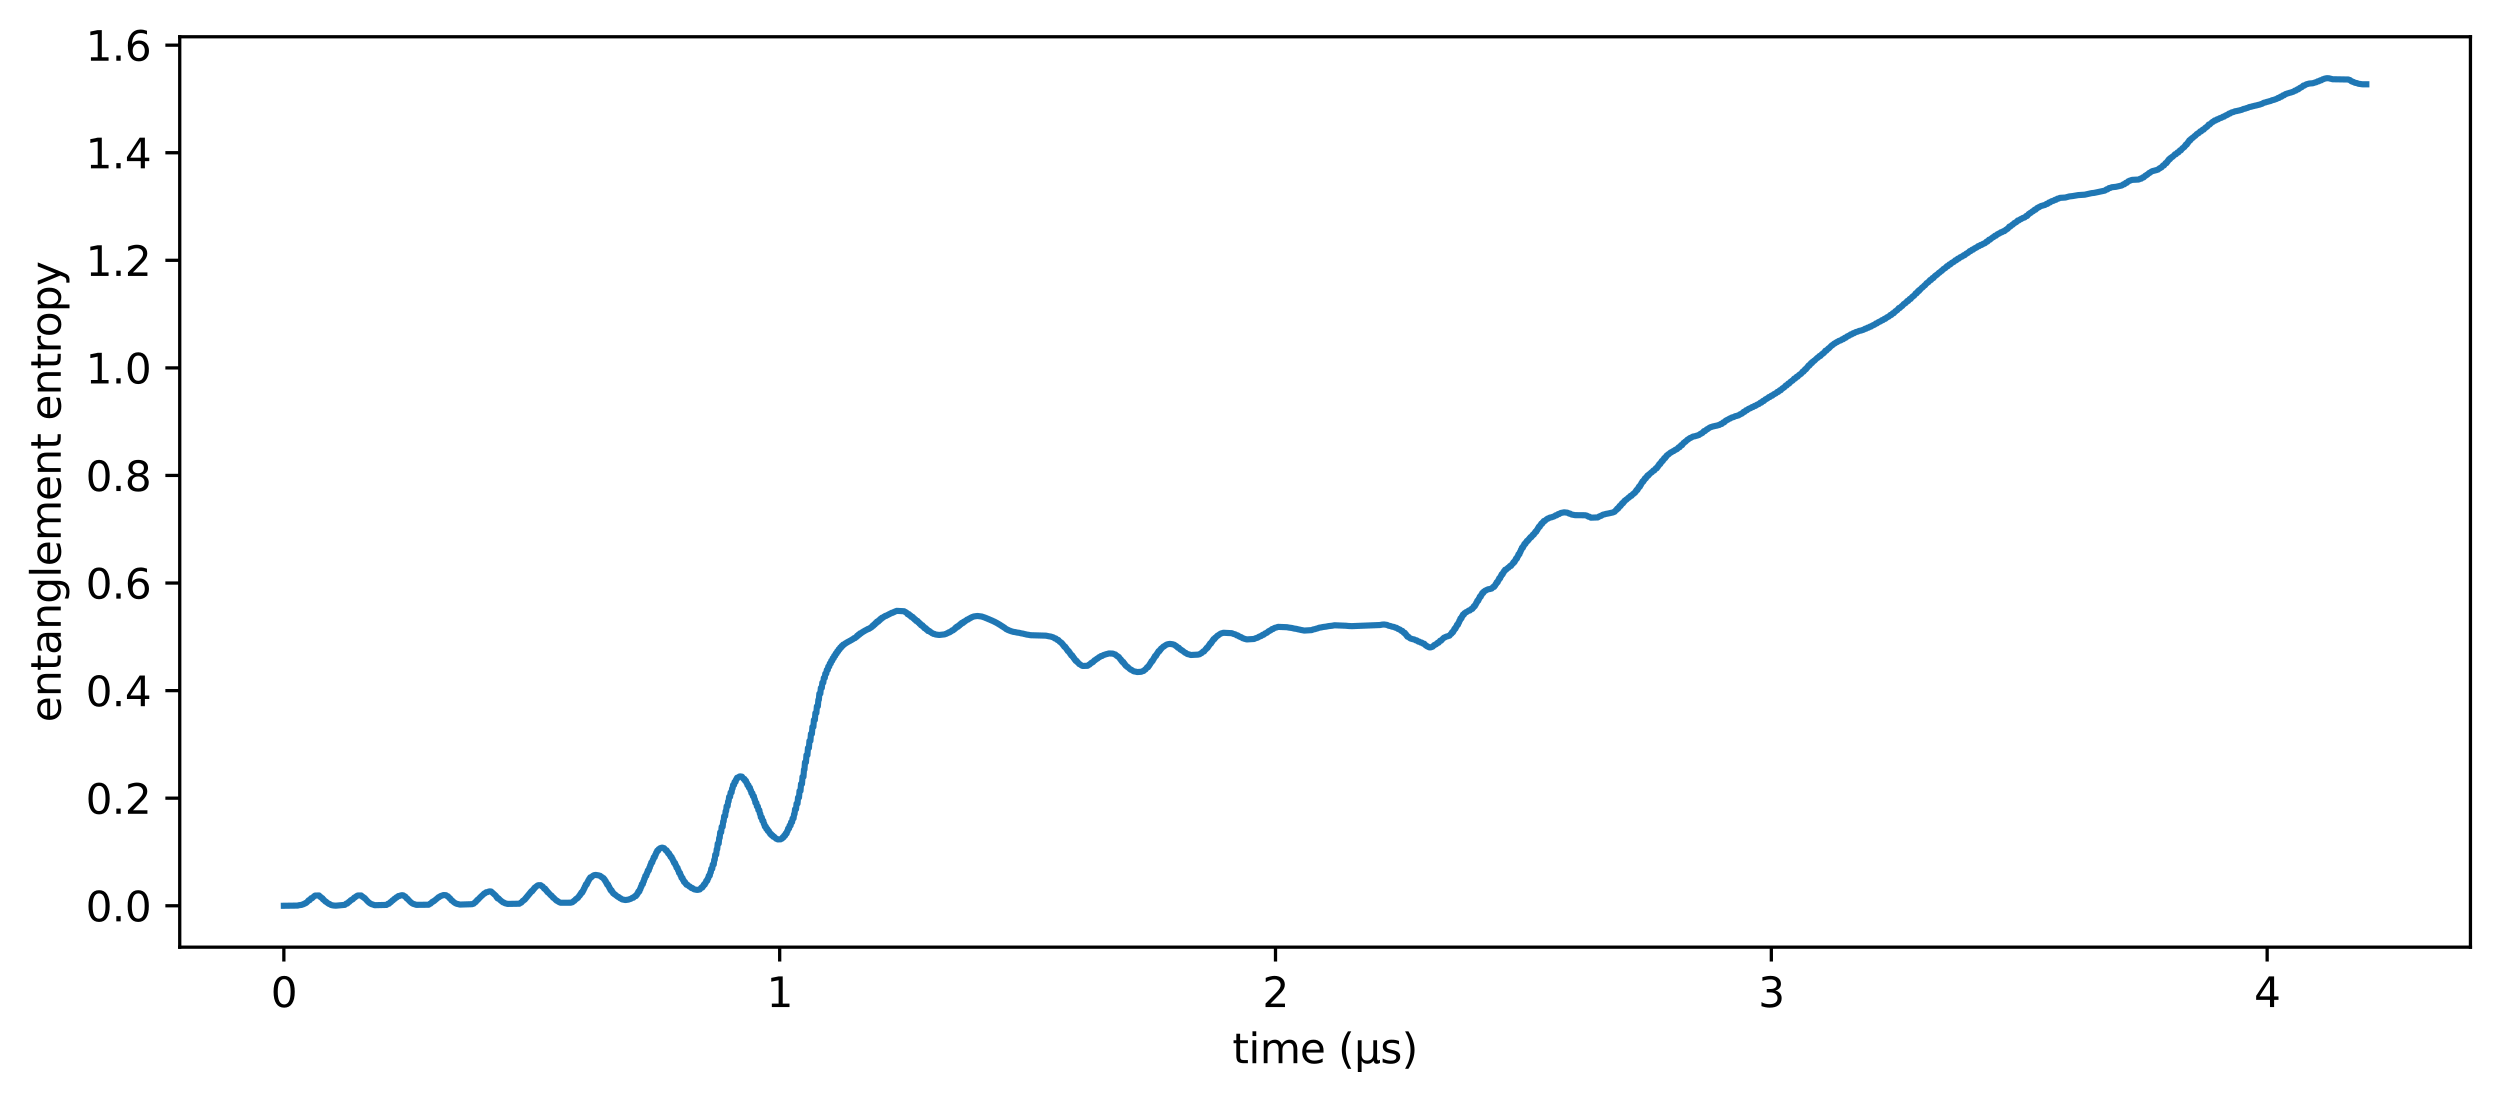 <?xml version="1.0" encoding="utf-8" standalone="no"?>
<!DOCTYPE svg PUBLIC "-//W3C//DTD SVG 1.1//EN"
  "http://www.w3.org/Graphics/SVG/1.1/DTD/svg11.dtd">
<svg xmlns:xlink="http://www.w3.org/1999/xlink" width="608.981pt" height="268.274pt" viewBox="0 0 608.981 268.274" xmlns="http://www.w3.org/2000/svg" version="1.1">
 <defs>
  <style type="text/css">*{stroke-linejoin: round; stroke-linecap: butt}</style>
 </defs>
 <g id="figure_1">
  <g id="patch_1">
   <path d="M 0 268.274 
L 608.981 268.274 
L 608.981 0 
L 0 0 
z
" style="fill: #ffffff"/>
  </g>
  <g id="axes_1">
   <g id="patch_2">
    <path d="M 43.781 230.718 
L 601.781 230.718 
L 601.781 8.958 
L 43.781 8.958 
z
" style="fill: #ffffff"/>
   </g>
   <g id="matplotlib.axis_1">
    <g id="xtick_1">
     <g id="line2d_1">
      <defs>
       <path id="m795843f7cb" d="M 0 0 
L 0 3.5 
" style="stroke: #000000; stroke-width: 0.8"/>
      </defs>
      <g>
       <use xlink:href="#m795843f7cb" x="69.145" y="230.718" style="stroke: #000000; stroke-width: 0.8"/>
      </g>
     </g>
     <g id="text_1">
      <!-- 0 -->
      <g transform="translate(65.964 245.316)scale(0.1 -0.1)">
       <defs>
        <path id="DejaVuSans-30" d="M 2034 4250 
Q 1547 4250 1301 3770 
Q 1056 3291 1056 2328 
Q 1056 1369 1301 889 
Q 1547 409 2034 409 
Q 2525 409 2770 889 
Q 3016 1369 3016 2328 
Q 3016 3291 2770 3770 
Q 2525 4250 2034 4250 
z
M 2034 4750 
Q 2819 4750 3233 4129 
Q 3647 3509 3647 2328 
Q 3647 1150 3233 529 
Q 2819 -91 2034 -91 
Q 1250 -91 836 529 
Q 422 1150 422 2328 
Q 422 3509 836 4129 
Q 1250 4750 2034 4750 
z
" transform="scale(0.016)"/>
       </defs>
       <use xlink:href="#DejaVuSans-30"/>
      </g>
     </g>
    </g>
    <g id="xtick_2">
     <g id="line2d_2">
      <g>
       <use xlink:href="#m795843f7cb" x="189.924" y="230.718" style="stroke: #000000; stroke-width: 0.8"/>
      </g>
     </g>
     <g id="text_2">
      <!-- 1 -->
      <g transform="translate(186.743 245.316)scale(0.1 -0.1)">
       <defs>
        <path id="DejaVuSans-31" d="M 794 531 
L 1825 531 
L 1825 4091 
L 703 3866 
L 703 4441 
L 1819 4666 
L 2450 4666 
L 2450 531 
L 3481 531 
L 3481 0 
L 794 0 
L 794 531 
z
" transform="scale(0.016)"/>
       </defs>
       <use xlink:href="#DejaVuSans-31"/>
      </g>
     </g>
    </g>
    <g id="xtick_3">
     <g id="line2d_3">
      <g>
       <use xlink:href="#m795843f7cb" x="310.703" y="230.718" style="stroke: #000000; stroke-width: 0.8"/>
      </g>
     </g>
     <g id="text_3">
      <!-- 2 -->
      <g transform="translate(307.522 245.316)scale(0.1 -0.1)">
       <defs>
        <path id="DejaVuSans-32" d="M 1228 531 
L 3431 531 
L 3431 0 
L 469 0 
L 469 531 
Q 828 903 1448 1529 
Q 2069 2156 2228 2338 
Q 2531 2678 2651 2914 
Q 2772 3150 2772 3378 
Q 2772 3750 2511 3984 
Q 2250 4219 1831 4219 
Q 1534 4219 1204 4116 
Q 875 4013 500 3803 
L 500 4441 
Q 881 4594 1212 4672 
Q 1544 4750 1819 4750 
Q 2544 4750 2975 4387 
Q 3406 4025 3406 3419 
Q 3406 3131 3298 2873 
Q 3191 2616 2906 2266 
Q 2828 2175 2409 1742 
Q 1991 1309 1228 531 
z
" transform="scale(0.016)"/>
       </defs>
       <use xlink:href="#DejaVuSans-32"/>
      </g>
     </g>
    </g>
    <g id="xtick_4">
     <g id="line2d_4">
      <g>
       <use xlink:href="#m795843f7cb" x="431.483" y="230.718" style="stroke: #000000; stroke-width: 0.8"/>
      </g>
     </g>
     <g id="text_4">
      <!-- 3 -->
      <g transform="translate(428.301 245.316)scale(0.1 -0.1)">
       <defs>
        <path id="DejaVuSans-33" d="M 2597 2516 
Q 3050 2419 3304 2112 
Q 3559 1806 3559 1356 
Q 3559 666 3084 287 
Q 2609 -91 1734 -91 
Q 1441 -91 1130 -33 
Q 819 25 488 141 
L 488 750 
Q 750 597 1062 519 
Q 1375 441 1716 441 
Q 2309 441 2620 675 
Q 2931 909 2931 1356 
Q 2931 1769 2642 2001 
Q 2353 2234 1838 2234 
L 1294 2234 
L 1294 2753 
L 1863 2753 
Q 2328 2753 2575 2939 
Q 2822 3125 2822 3475 
Q 2822 3834 2567 4026 
Q 2313 4219 1838 4219 
Q 1578 4219 1281 4162 
Q 984 4106 628 3988 
L 628 4550 
Q 988 4650 1302 4700 
Q 1616 4750 1894 4750 
Q 2613 4750 3031 4423 
Q 3450 4097 3450 3541 
Q 3450 3153 3228 2886 
Q 3006 2619 2597 2516 
z
" transform="scale(0.016)"/>
       </defs>
       <use xlink:href="#DejaVuSans-33"/>
      </g>
     </g>
    </g>
    <g id="xtick_5">
     <g id="line2d_5">
      <g>
       <use xlink:href="#m795843f7cb" x="552.262" y="230.718" style="stroke: #000000; stroke-width: 0.8"/>
      </g>
     </g>
     <g id="text_5">
      <!-- 4 -->
      <g transform="translate(549.081 245.316)scale(0.1 -0.1)">
       <defs>
        <path id="DejaVuSans-34" d="M 2419 4116 
L 825 1625 
L 2419 1625 
L 2419 4116 
z
M 2253 4666 
L 3047 4666 
L 3047 1625 
L 3713 1625 
L 3713 1100 
L 3047 1100 
L 3047 0 
L 2419 0 
L 2419 1100 
L 313 1100 
L 313 1709 
L 2253 4666 
z
" transform="scale(0.016)"/>
       </defs>
       <use xlink:href="#DejaVuSans-34"/>
      </g>
     </g>
    </g>
    <g id="text_6">
     <!-- time (μs) -->
     <g transform="translate(300.209 258.994)scale(0.1 -0.1)">
      <defs>
       <path id="DejaVuSans-74" d="M 1172 4494 
L 1172 3500 
L 2356 3500 
L 2356 3053 
L 1172 3053 
L 1172 1153 
Q 1172 725 1289 603 
Q 1406 481 1766 481 
L 2356 481 
L 2356 0 
L 1766 0 
Q 1100 0 847 248 
Q 594 497 594 1153 
L 594 3053 
L 172 3053 
L 172 3500 
L 594 3500 
L 594 4494 
L 1172 4494 
z
" transform="scale(0.016)"/>
       <path id="DejaVuSans-69" d="M 603 3500 
L 1178 3500 
L 1178 0 
L 603 0 
L 603 3500 
z
M 603 4863 
L 1178 4863 
L 1178 4134 
L 603 4134 
L 603 4863 
z
" transform="scale(0.016)"/>
       <path id="DejaVuSans-6d" d="M 3328 2828 
Q 3544 3216 3844 3400 
Q 4144 3584 4550 3584 
Q 5097 3584 5394 3201 
Q 5691 2819 5691 2113 
L 5691 0 
L 5113 0 
L 5113 2094 
Q 5113 2597 4934 2840 
Q 4756 3084 4391 3084 
Q 3944 3084 3684 2787 
Q 3425 2491 3425 1978 
L 3425 0 
L 2847 0 
L 2847 2094 
Q 2847 2600 2669 2842 
Q 2491 3084 2119 3084 
Q 1678 3084 1418 2786 
Q 1159 2488 1159 1978 
L 1159 0 
L 581 0 
L 581 3500 
L 1159 3500 
L 1159 2956 
Q 1356 3278 1631 3431 
Q 1906 3584 2284 3584 
Q 2666 3584 2933 3390 
Q 3200 3197 3328 2828 
z
" transform="scale(0.016)"/>
       <path id="DejaVuSans-65" d="M 3597 1894 
L 3597 1613 
L 953 1613 
Q 991 1019 1311 708 
Q 1631 397 2203 397 
Q 2534 397 2845 478 
Q 3156 559 3463 722 
L 3463 178 
Q 3153 47 2828 -22 
Q 2503 -91 2169 -91 
Q 1331 -91 842 396 
Q 353 884 353 1716 
Q 353 2575 817 3079 
Q 1281 3584 2069 3584 
Q 2775 3584 3186 3129 
Q 3597 2675 3597 1894 
z
M 3022 2063 
Q 3016 2534 2758 2815 
Q 2500 3097 2075 3097 
Q 1594 3097 1305 2825 
Q 1016 2553 972 2059 
L 3022 2063 
z
" transform="scale(0.016)"/>
       <path id="DejaVuSans-20" transform="scale(0.016)"/>
       <path id="DejaVuSans-28" d="M 1984 4856 
Q 1566 4138 1362 3434 
Q 1159 2731 1159 2009 
Q 1159 1288 1364 580 
Q 1569 -128 1984 -844 
L 1484 -844 
Q 1016 -109 783 600 
Q 550 1309 550 2009 
Q 550 2706 781 3412 
Q 1013 4119 1484 4856 
L 1984 4856 
z
" transform="scale(0.016)"/>
       <path id="DejaVuSans-3bc" d="M 544 -1331 
L 544 3500 
L 1119 3500 
L 1119 1325 
Q 1119 872 1334 640 
Q 1550 409 1972 409 
Q 2434 409 2667 671 
Q 2900 934 2900 1459 
L 2900 3500 
L 3475 3500 
L 3475 806 
Q 3475 619 3529 530 
Q 3584 441 3700 441 
Q 3728 441 3778 458 
Q 3828 475 3916 513 
L 3916 50 
Q 3788 -22 3673 -56 
Q 3559 -91 3450 -91 
Q 3234 -91 3106 31 
Q 2978 153 2931 403 
Q 2775 156 2548 32 
Q 2322 -91 2016 -91 
Q 1697 -91 1473 31 
Q 1250 153 1119 397 
L 1119 -1331 
L 544 -1331 
z
" transform="scale(0.016)"/>
       <path id="DejaVuSans-73" d="M 2834 3397 
L 2834 2853 
Q 2591 2978 2328 3040 
Q 2066 3103 1784 3103 
Q 1356 3103 1142 2972 
Q 928 2841 928 2578 
Q 928 2378 1081 2264 
Q 1234 2150 1697 2047 
L 1894 2003 
Q 2506 1872 2764 1633 
Q 3022 1394 3022 966 
Q 3022 478 2636 193 
Q 2250 -91 1575 -91 
Q 1294 -91 989 -36 
Q 684 19 347 128 
L 347 722 
Q 666 556 975 473 
Q 1284 391 1588 391 
Q 1994 391 2212 530 
Q 2431 669 2431 922 
Q 2431 1156 2273 1281 
Q 2116 1406 1581 1522 
L 1381 1569 
Q 847 1681 609 1914 
Q 372 2147 372 2553 
Q 372 3047 722 3315 
Q 1072 3584 1716 3584 
Q 2034 3584 2315 3537 
Q 2597 3491 2834 3397 
z
" transform="scale(0.016)"/>
       <path id="DejaVuSans-29" d="M 513 4856 
L 1013 4856 
Q 1481 4119 1714 3412 
Q 1947 2706 1947 2009 
Q 1947 1309 1714 600 
Q 1481 -109 1013 -844 
L 513 -844 
Q 928 -128 1133 580 
Q 1338 1288 1338 2009 
Q 1338 2731 1133 3434 
Q 928 4138 513 4856 
z
" transform="scale(0.016)"/>
      </defs>
      <use xlink:href="#DejaVuSans-74"/>
      <use xlink:href="#DejaVuSans-69" x="39.209"/>
      <use xlink:href="#DejaVuSans-6d" x="66.992"/>
      <use xlink:href="#DejaVuSans-65" x="164.404"/>
      <use xlink:href="#DejaVuSans-20" x="225.928"/>
      <use xlink:href="#DejaVuSans-28" x="257.715"/>
      <use xlink:href="#DejaVuSans-3bc" x="296.729"/>
      <use xlink:href="#DejaVuSans-73" x="360.352"/>
      <use xlink:href="#DejaVuSans-29" x="412.451"/>
     </g>
    </g>
   </g>
   <g id="matplotlib.axis_2">
    <g id="ytick_1">
     <g id="line2d_6">
      <defs>
       <path id="me26b7a149e" d="M 0 0 
L -3.5 0 
" style="stroke: #000000; stroke-width: 0.8"/>
      </defs>
      <g>
       <use xlink:href="#me26b7a149e" x="43.781" y="220.638" style="stroke: #000000; stroke-width: 0.8"/>
      </g>
     </g>
     <g id="text_7">
      <!-- 0.0 -->
      <g transform="translate(20.878 224.437)scale(0.1 -0.1)">
       <defs>
        <path id="DejaVuSans-2e" d="M 684 794 
L 1344 794 
L 1344 0 
L 684 0 
L 684 794 
z
" transform="scale(0.016)"/>
       </defs>
       <use xlink:href="#DejaVuSans-30"/>
       <use xlink:href="#DejaVuSans-2e" x="63.623"/>
       <use xlink:href="#DejaVuSans-30" x="95.41"/>
      </g>
     </g>
    </g>
    <g id="ytick_2">
     <g id="line2d_7">
      <g>
       <use xlink:href="#me26b7a149e" x="43.781" y="194.433" style="stroke: #000000; stroke-width: 0.8"/>
      </g>
     </g>
     <g id="text_8">
      <!-- 0.2 -->
      <g transform="translate(20.878 198.232)scale(0.1 -0.1)">
       <use xlink:href="#DejaVuSans-30"/>
       <use xlink:href="#DejaVuSans-2e" x="63.623"/>
       <use xlink:href="#DejaVuSans-32" x="95.41"/>
      </g>
     </g>
    </g>
    <g id="ytick_3">
     <g id="line2d_8">
      <g>
       <use xlink:href="#me26b7a149e" x="43.781" y="168.228" style="stroke: #000000; stroke-width: 0.8"/>
      </g>
     </g>
     <g id="text_9">
      <!-- 0.4 -->
      <g transform="translate(20.878 172.027)scale(0.1 -0.1)">
       <use xlink:href="#DejaVuSans-30"/>
       <use xlink:href="#DejaVuSans-2e" x="63.623"/>
       <use xlink:href="#DejaVuSans-34" x="95.41"/>
      </g>
     </g>
    </g>
    <g id="ytick_4">
     <g id="line2d_9">
      <g>
       <use xlink:href="#me26b7a149e" x="43.781" y="142.023" style="stroke: #000000; stroke-width: 0.8"/>
      </g>
     </g>
     <g id="text_10">
      <!-- 0.6 -->
      <g transform="translate(20.878 145.822)scale(0.1 -0.1)">
       <defs>
        <path id="DejaVuSans-36" d="M 2113 2584 
Q 1688 2584 1439 2293 
Q 1191 2003 1191 1497 
Q 1191 994 1439 701 
Q 1688 409 2113 409 
Q 2538 409 2786 701 
Q 3034 994 3034 1497 
Q 3034 2003 2786 2293 
Q 2538 2584 2113 2584 
z
M 3366 4563 
L 3366 3988 
Q 3128 4100 2886 4159 
Q 2644 4219 2406 4219 
Q 1781 4219 1451 3797 
Q 1122 3375 1075 2522 
Q 1259 2794 1537 2939 
Q 1816 3084 2150 3084 
Q 2853 3084 3261 2657 
Q 3669 2231 3669 1497 
Q 3669 778 3244 343 
Q 2819 -91 2113 -91 
Q 1303 -91 875 529 
Q 447 1150 447 2328 
Q 447 3434 972 4092 
Q 1497 4750 2381 4750 
Q 2619 4750 2861 4703 
Q 3103 4656 3366 4563 
z
" transform="scale(0.016)"/>
       </defs>
       <use xlink:href="#DejaVuSans-30"/>
       <use xlink:href="#DejaVuSans-2e" x="63.623"/>
       <use xlink:href="#DejaVuSans-36" x="95.41"/>
      </g>
     </g>
    </g>
    <g id="ytick_5">
     <g id="line2d_10">
      <g>
       <use xlink:href="#me26b7a149e" x="43.781" y="115.818" style="stroke: #000000; stroke-width: 0.8"/>
      </g>
     </g>
     <g id="text_11">
      <!-- 0.8 -->
      <g transform="translate(20.878 119.618)scale(0.1 -0.1)">
       <defs>
        <path id="DejaVuSans-38" d="M 2034 2216 
Q 1584 2216 1326 1975 
Q 1069 1734 1069 1313 
Q 1069 891 1326 650 
Q 1584 409 2034 409 
Q 2484 409 2743 651 
Q 3003 894 3003 1313 
Q 3003 1734 2745 1975 
Q 2488 2216 2034 2216 
z
M 1403 2484 
Q 997 2584 770 2862 
Q 544 3141 544 3541 
Q 544 4100 942 4425 
Q 1341 4750 2034 4750 
Q 2731 4750 3128 4425 
Q 3525 4100 3525 3541 
Q 3525 3141 3298 2862 
Q 3072 2584 2669 2484 
Q 3125 2378 3379 2068 
Q 3634 1759 3634 1313 
Q 3634 634 3220 271 
Q 2806 -91 2034 -91 
Q 1263 -91 848 271 
Q 434 634 434 1313 
Q 434 1759 690 2068 
Q 947 2378 1403 2484 
z
M 1172 3481 
Q 1172 3119 1398 2916 
Q 1625 2713 2034 2713 
Q 2441 2713 2670 2916 
Q 2900 3119 2900 3481 
Q 2900 3844 2670 4047 
Q 2441 4250 2034 4250 
Q 1625 4250 1398 4047 
Q 1172 3844 1172 3481 
z
" transform="scale(0.016)"/>
       </defs>
       <use xlink:href="#DejaVuSans-30"/>
       <use xlink:href="#DejaVuSans-2e" x="63.623"/>
       <use xlink:href="#DejaVuSans-38" x="95.41"/>
      </g>
     </g>
    </g>
    <g id="ytick_6">
     <g id="line2d_11">
      <g>
       <use xlink:href="#me26b7a149e" x="43.781" y="89.614" style="stroke: #000000; stroke-width: 0.8"/>
      </g>
     </g>
     <g id="text_12">
      <!-- 1.0 -->
      <g transform="translate(20.878 93.413)scale(0.1 -0.1)">
       <use xlink:href="#DejaVuSans-31"/>
       <use xlink:href="#DejaVuSans-2e" x="63.623"/>
       <use xlink:href="#DejaVuSans-30" x="95.41"/>
      </g>
     </g>
    </g>
    <g id="ytick_7">
     <g id="line2d_12">
      <g>
       <use xlink:href="#me26b7a149e" x="43.781" y="63.409" style="stroke: #000000; stroke-width: 0.8"/>
      </g>
     </g>
     <g id="text_13">
      <!-- 1.2 -->
      <g transform="translate(20.878 67.208)scale(0.1 -0.1)">
       <use xlink:href="#DejaVuSans-31"/>
       <use xlink:href="#DejaVuSans-2e" x="63.623"/>
       <use xlink:href="#DejaVuSans-32" x="95.41"/>
      </g>
     </g>
    </g>
    <g id="ytick_8">
     <g id="line2d_13">
      <g>
       <use xlink:href="#me26b7a149e" x="43.781" y="37.204" style="stroke: #000000; stroke-width: 0.8"/>
      </g>
     </g>
     <g id="text_14">
      <!-- 1.4 -->
      <g transform="translate(20.878 41.003)scale(0.1 -0.1)">
       <use xlink:href="#DejaVuSans-31"/>
       <use xlink:href="#DejaVuSans-2e" x="63.623"/>
       <use xlink:href="#DejaVuSans-34" x="95.41"/>
      </g>
     </g>
    </g>
    <g id="ytick_9">
     <g id="line2d_14">
      <g>
       <use xlink:href="#me26b7a149e" x="43.781" y="10.999" style="stroke: #000000; stroke-width: 0.8"/>
      </g>
     </g>
     <g id="text_15">
      <!-- 1.6 -->
      <g transform="translate(20.878 14.798)scale(0.1 -0.1)">
       <use xlink:href="#DejaVuSans-31"/>
       <use xlink:href="#DejaVuSans-2e" x="63.623"/>
       <use xlink:href="#DejaVuSans-36" x="95.41"/>
      </g>
     </g>
    </g>
    <g id="text_16">
     <!-- entanglement entropy -->
     <g transform="translate(14.798 175.922)rotate(-90)scale(0.1 -0.1)">
      <defs>
       <path id="DejaVuSans-6e" d="M 3513 2113 
L 3513 0 
L 2938 0 
L 2938 2094 
Q 2938 2591 2744 2837 
Q 2550 3084 2163 3084 
Q 1697 3084 1428 2787 
Q 1159 2491 1159 1978 
L 1159 0 
L 581 0 
L 581 3500 
L 1159 3500 
L 1159 2956 
Q 1366 3272 1645 3428 
Q 1925 3584 2291 3584 
Q 2894 3584 3203 3211 
Q 3513 2838 3513 2113 
z
" transform="scale(0.016)"/>
       <path id="DejaVuSans-61" d="M 2194 1759 
Q 1497 1759 1228 1600 
Q 959 1441 959 1056 
Q 959 750 1161 570 
Q 1363 391 1709 391 
Q 2188 391 2477 730 
Q 2766 1069 2766 1631 
L 2766 1759 
L 2194 1759 
z
M 3341 1997 
L 3341 0 
L 2766 0 
L 2766 531 
Q 2569 213 2275 61 
Q 1981 -91 1556 -91 
Q 1019 -91 701 211 
Q 384 513 384 1019 
Q 384 1609 779 1909 
Q 1175 2209 1959 2209 
L 2766 2209 
L 2766 2266 
Q 2766 2663 2505 2880 
Q 2244 3097 1772 3097 
Q 1472 3097 1187 3025 
Q 903 2953 641 2809 
L 641 3341 
Q 956 3463 1253 3523 
Q 1550 3584 1831 3584 
Q 2591 3584 2966 3190 
Q 3341 2797 3341 1997 
z
" transform="scale(0.016)"/>
       <path id="DejaVuSans-67" d="M 2906 1791 
Q 2906 2416 2648 2759 
Q 2391 3103 1925 3103 
Q 1463 3103 1205 2759 
Q 947 2416 947 1791 
Q 947 1169 1205 825 
Q 1463 481 1925 481 
Q 2391 481 2648 825 
Q 2906 1169 2906 1791 
z
M 3481 434 
Q 3481 -459 3084 -895 
Q 2688 -1331 1869 -1331 
Q 1566 -1331 1297 -1286 
Q 1028 -1241 775 -1147 
L 775 -588 
Q 1028 -725 1275 -790 
Q 1522 -856 1778 -856 
Q 2344 -856 2625 -561 
Q 2906 -266 2906 331 
L 2906 616 
Q 2728 306 2450 153 
Q 2172 0 1784 0 
Q 1141 0 747 490 
Q 353 981 353 1791 
Q 353 2603 747 3093 
Q 1141 3584 1784 3584 
Q 2172 3584 2450 3431 
Q 2728 3278 2906 2969 
L 2906 3500 
L 3481 3500 
L 3481 434 
z
" transform="scale(0.016)"/>
       <path id="DejaVuSans-6c" d="M 603 4863 
L 1178 4863 
L 1178 0 
L 603 0 
L 603 4863 
z
" transform="scale(0.016)"/>
       <path id="DejaVuSans-72" d="M 2631 2963 
Q 2534 3019 2420 3045 
Q 2306 3072 2169 3072 
Q 1681 3072 1420 2755 
Q 1159 2438 1159 1844 
L 1159 0 
L 581 0 
L 581 3500 
L 1159 3500 
L 1159 2956 
Q 1341 3275 1631 3429 
Q 1922 3584 2338 3584 
Q 2397 3584 2469 3576 
Q 2541 3569 2628 3553 
L 2631 2963 
z
" transform="scale(0.016)"/>
       <path id="DejaVuSans-6f" d="M 1959 3097 
Q 1497 3097 1228 2736 
Q 959 2375 959 1747 
Q 959 1119 1226 758 
Q 1494 397 1959 397 
Q 2419 397 2687 759 
Q 2956 1122 2956 1747 
Q 2956 2369 2687 2733 
Q 2419 3097 1959 3097 
z
M 1959 3584 
Q 2709 3584 3137 3096 
Q 3566 2609 3566 1747 
Q 3566 888 3137 398 
Q 2709 -91 1959 -91 
Q 1206 -91 779 398 
Q 353 888 353 1747 
Q 353 2609 779 3096 
Q 1206 3584 1959 3584 
z
" transform="scale(0.016)"/>
       <path id="DejaVuSans-70" d="M 1159 525 
L 1159 -1331 
L 581 -1331 
L 581 3500 
L 1159 3500 
L 1159 2969 
Q 1341 3281 1617 3432 
Q 1894 3584 2278 3584 
Q 2916 3584 3314 3078 
Q 3713 2572 3713 1747 
Q 3713 922 3314 415 
Q 2916 -91 2278 -91 
Q 1894 -91 1617 61 
Q 1341 213 1159 525 
z
M 3116 1747 
Q 3116 2381 2855 2742 
Q 2594 3103 2138 3103 
Q 1681 3103 1420 2742 
Q 1159 2381 1159 1747 
Q 1159 1113 1420 752 
Q 1681 391 2138 391 
Q 2594 391 2855 752 
Q 3116 1113 3116 1747 
z
" transform="scale(0.016)"/>
       <path id="DejaVuSans-79" d="M 2059 -325 
Q 1816 -950 1584 -1140 
Q 1353 -1331 966 -1331 
L 506 -1331 
L 506 -850 
L 844 -850 
Q 1081 -850 1212 -737 
Q 1344 -625 1503 -206 
L 1606 56 
L 191 3500 
L 800 3500 
L 1894 763 
L 2988 3500 
L 3597 3500 
L 2059 -325 
z
" transform="scale(0.016)"/>
      </defs>
      <use xlink:href="#DejaVuSans-65"/>
      <use xlink:href="#DejaVuSans-6e" x="61.523"/>
      <use xlink:href="#DejaVuSans-74" x="124.902"/>
      <use xlink:href="#DejaVuSans-61" x="164.111"/>
      <use xlink:href="#DejaVuSans-6e" x="225.391"/>
      <use xlink:href="#DejaVuSans-67" x="288.77"/>
      <use xlink:href="#DejaVuSans-6c" x="352.246"/>
      <use xlink:href="#DejaVuSans-65" x="380.029"/>
      <use xlink:href="#DejaVuSans-6d" x="441.553"/>
      <use xlink:href="#DejaVuSans-65" x="538.965"/>
      <use xlink:href="#DejaVuSans-6e" x="600.488"/>
      <use xlink:href="#DejaVuSans-74" x="663.867"/>
      <use xlink:href="#DejaVuSans-20" x="703.076"/>
      <use xlink:href="#DejaVuSans-65" x="734.863"/>
      <use xlink:href="#DejaVuSans-6e" x="796.387"/>
      <use xlink:href="#DejaVuSans-74" x="859.766"/>
      <use xlink:href="#DejaVuSans-72" x="898.975"/>
      <use xlink:href="#DejaVuSans-6f" x="937.838"/>
      <use xlink:href="#DejaVuSans-70" x="999.02"/>
      <use xlink:href="#DejaVuSans-79" x="1062.496"/>
     </g>
    </g>
   </g>
   <g id="line2d_15">
    <path d="M 69.145 220.638 
L 72.527 220.593 
L 72.768 220.512 
L 73.493 220.415 
L 73.734 220.291 
L 73.855 220.291 
L 74.097 220.132 
L 74.218 220.132 
L 74.459 219.944 
L 74.58 219.944 
L 74.822 219.727 
L 75.184 219.295 
L 75.425 219.295 
L 75.788 218.8 
L 76.029 218.8 
L 76.271 218.555 
L 76.512 218.325 
L 76.754 218.152 
L 77.72 218.13 
L 78.083 218.542 
L 78.203 218.542 
L 78.445 218.82 
L 78.566 218.82 
L 78.686 219.109 
L 78.807 219.109 
L 79.049 219.385 
L 79.29 219.633 
L 79.411 219.633 
L 79.653 219.848 
L 79.894 220.032 
L 80.136 220.19 
L 80.257 220.19 
L 80.619 220.438 
L 80.981 220.526 
L 81.344 220.584 
L 81.827 220.615 
L 84.001 220.415 
L 84.363 220.092 
L 84.605 220.092 
L 84.967 219.694 
L 85.088 219.694 
L 85.45 219.279 
L 85.571 219.279 
L 85.812 219.068 
L 85.933 219.068 
L 86.296 218.643 
L 86.416 218.643 
L 86.658 218.442 
L 86.899 218.265 
L 87.141 218.131 
L 87.986 218.129 
L 88.349 218.493 
L 88.47 218.493 
L 88.711 218.75 
L 88.832 218.75 
L 89.073 219.029 
L 89.315 219.305 
L 89.557 219.561 
L 89.798 219.785 
L 90.04 219.973 
L 90.281 220.126 
L 90.523 220.251 
L 90.885 220.353 
L 91.247 220.499 
L 94.146 220.431 
L 94.509 220.145 
L 94.75 220.145 
L 95.112 219.748 
L 95.233 219.748 
L 95.596 219.328 
L 95.716 219.328 
L 96.079 218.937 
L 96.199 218.937 
L 96.562 218.578 
L 96.683 218.578 
L 97.045 218.268 
L 97.286 218.268 
L 97.528 218.152 
L 97.89 218.062 
L 98.253 218.108 
L 98.615 218.397 
L 98.736 218.397 
L 99.098 218.886 
L 99.219 218.886 
L 99.46 219.16 
L 99.702 219.428 
L 99.944 219.671 
L 100.185 219.879 
L 100.427 220.047 
L 100.668 220.178 
L 101.031 220.278 
L 101.393 220.413 
L 104.412 220.384 
L 104.775 220.117 
L 104.896 220.117 
L 105.258 219.716 
L 105.379 219.716 
L 105.62 219.494 
L 105.741 219.494 
L 105.983 219.275 
L 106.224 219.067 
L 106.466 218.875 
L 106.828 218.544 
L 106.949 218.544 
L 107.311 218.271 
L 107.673 218.16 
L 108.036 218.023 
L 108.64 218.065 
L 109.002 218.334 
L 109.123 218.334 
L 109.485 218.794 
L 109.606 218.794 
L 109.968 219.321 
L 110.089 219.321 
L 110.331 219.564 
L 110.572 219.773 
L 110.814 219.943 
L 111.055 220.074 
L 111.297 220.171 
L 111.659 220.244 
L 112.022 220.346 
L 115.041 220.25 
L 115.283 220.123 
L 115.403 220.123 
L 115.766 219.733 
L 115.886 219.733 
L 116.249 219.22 
L 116.37 219.22 
L 116.611 218.953 
L 116.853 218.694 
L 117.094 218.451 
L 117.336 218.227 
L 117.577 218.02 
L 117.94 217.652 
L 118.06 217.652 
L 118.423 217.346 
L 118.664 217.346 
L 118.906 217.23 
L 119.268 217.13 
L 119.631 217.167 
L 120.838 218.248 
L 120.959 218.552 
L 121.08 218.552 
L 121.201 218.842 
L 121.442 218.842 
L 121.684 219.104 
L 121.925 219.33 
L 122.167 219.519 
L 122.529 219.807 
L 122.65 219.807 
L 123.012 220.022 
L 123.375 220.111 
L 123.616 220.185 
L 126.515 220.139 
L 126.877 219.868 
L 126.998 219.868 
L 127.36 219.415 
L 127.481 219.415 
L 127.723 219.143 
L 127.844 219.143 
L 127.964 218.858 
L 128.085 218.858 
L 128.206 218.567 
L 128.327 218.567 
L 128.447 218.276 
L 128.568 218.276 
L 128.689 217.986 
L 128.81 217.986 
L 128.931 217.694 
L 129.051 217.694 
L 129.172 217.397 
L 129.293 217.397 
L 129.414 217.094 
L 129.655 217.094 
L 129.776 216.787 
L 129.897 216.787 
L 130.018 216.485 
L 130.138 216.485 
L 130.259 216.2 
L 130.38 216.2 
L 130.622 215.951 
L 130.863 215.755 
L 131.105 215.628 
L 131.709 215.622 
L 132.071 215.937 
L 132.192 215.937 
L 132.554 216.468 
L 132.796 216.468 
L 132.916 216.768 
L 133.037 216.768 
L 133.158 217.069 
L 133.279 217.069 
L 133.399 217.361 
L 133.52 217.361 
L 133.762 217.64 
L 134.003 217.906 
L 134.245 218.165 
L 134.366 218.165 
L 134.728 218.677 
L 134.849 218.677 
L 135.09 218.931 
L 135.332 219.175 
L 135.573 219.399 
L 135.694 219.399 
L 135.936 219.59 
L 136.177 219.738 
L 136.54 219.9 
L 139.076 219.892 
L 139.318 219.779 
L 139.438 219.779 
L 139.801 219.437 
L 139.922 219.437 
L 140.284 218.987 
L 140.405 218.987 
L 140.646 218.732 
L 140.767 218.732 
L 141.129 218.147 
L 141.25 218.147 
L 141.371 217.799 
L 141.492 217.799 
L 141.612 217.404 
L 141.854 217.404 
L 141.975 216.961 
L 142.096 216.961 
L 142.216 216.475 
L 142.337 216.475 
L 142.458 215.961 
L 142.579 215.961 
L 142.699 215.439 
L 142.941 215.439 
L 143.062 214.932 
L 143.183 214.932 
L 143.303 214.464 
L 143.424 214.464 
L 143.545 214.056 
L 143.666 214.056 
L 143.786 213.72 
L 144.028 213.72 
L 144.27 213.463 
L 144.511 213.285 
L 144.753 213.177 
L 145.115 213.128 
L 145.84 213.238 
L 146.081 213.344 
L 146.202 213.344 
L 146.564 213.679 
L 146.685 213.679 
L 146.927 213.925 
L 147.047 213.925 
L 147.168 214.233 
L 147.289 214.233 
L 147.41 214.601 
L 147.531 214.601 
L 147.651 215.021 
L 147.772 215.021 
L 147.893 215.479 
L 148.134 215.479 
L 148.255 215.955 
L 148.376 215.955 
L 148.497 216.424 
L 148.618 216.424 
L 148.738 216.865 
L 148.98 216.865 
L 149.101 217.259 
L 149.222 217.259 
L 149.342 217.598 
L 149.463 217.598 
L 149.705 217.879 
L 149.825 217.879 
L 150.067 218.112 
L 150.309 218.309 
L 150.55 218.484 
L 150.671 218.484 
L 151.033 218.806 
L 151.154 218.806 
L 151.516 219.08 
L 151.999 219.177 
L 152.362 219.241 
L 153.086 219.137 
L 153.328 219.043 
L 153.69 218.934 
L 154.053 218.674 
L 154.294 218.674 
L 154.657 218.28 
L 154.898 218.28 
L 155.019 217.988 
L 155.14 217.988 
L 155.26 217.615 
L 155.381 217.615 
L 155.502 217.155 
L 155.744 217.155 
L 155.864 216.617 
L 155.985 216.617 
L 156.106 216.016 
L 156.227 216.016 
L 156.347 215.37 
L 156.589 215.37 
L 156.71 214.7 
L 156.831 214.7 
L 156.951 214.024 
L 157.072 214.024 
L 157.193 213.352 
L 157.434 213.352 
L 157.555 212.691 
L 157.676 212.691 
L 157.797 212.04 
L 158.038 212.04 
L 158.159 211.392 
L 158.28 211.392 
L 158.401 210.745 
L 158.522 210.745 
L 158.642 210.096 
L 158.884 210.096 
L 159.005 209.45 
L 159.125 209.45 
L 159.246 208.818 
L 159.488 208.818 
L 159.609 208.22 
L 159.729 208.22 
L 159.85 207.677 
L 159.971 207.677 
L 160.092 207.214 
L 160.333 207.214 
L 160.454 206.851 
L 160.575 206.851 
L 160.816 206.605 
L 160.937 206.605 
L 161.179 206.485 
L 161.42 206.488 
L 161.662 206.607 
L 161.783 206.607 
L 162.145 207.124 
L 162.386 207.124 
L 162.507 207.48 
L 162.628 207.48 
L 162.749 207.875 
L 162.99 207.875 
L 163.111 208.298 
L 163.232 208.298 
L 163.353 208.741 
L 163.594 208.741 
L 163.715 209.205 
L 163.836 209.205 
L 163.957 209.696 
L 164.077 209.696 
L 164.198 210.219 
L 164.44 210.219 
L 164.56 210.779 
L 164.681 210.779 
L 164.802 211.375 
L 165.044 211.375 
L 165.164 211.998 
L 165.285 211.998 
L 165.406 212.632 
L 165.647 212.632 
L 165.768 213.256 
L 165.889 213.256 
L 166.01 213.844 
L 166.251 213.844 
L 166.372 214.375 
L 166.493 214.375 
L 166.614 214.833 
L 166.855 214.833 
L 166.976 215.211 
L 167.097 215.211 
L 167.218 215.516 
L 167.459 215.516 
L 167.701 215.76 
L 167.942 215.964 
L 168.063 215.964 
L 168.425 216.316 
L 168.667 216.316 
L 169.029 216.617 
L 169.512 216.724 
L 169.875 216.777 
L 170.479 216.655 
L 170.841 216.202 
L 171.083 216.202 
L 171.203 215.869 
L 171.324 215.869 
L 171.445 215.48 
L 171.686 215.48 
L 171.807 215.039 
L 171.928 215.039 
L 172.049 214.539 
L 172.29 214.539 
L 172.411 213.967 
L 172.532 213.967 
L 172.653 213.302 
L 172.894 213.302 
L 173.015 212.525 
L 173.136 212.525 
L 173.257 211.623 
L 173.498 211.623 
L 173.619 210.592 
L 173.86 210.592 
L 173.981 209.44 
L 174.102 209.44 
L 174.223 208.187 
L 174.464 208.187 
L 174.585 206.862 
L 174.706 206.862 
L 174.827 205.493 
L 175.068 205.493 
L 175.189 204.111 
L 175.31 204.111 
L 175.431 202.74 
L 175.672 202.74 
L 175.793 201.396 
L 176.034 201.396 
L 176.155 200.087 
L 176.276 200.087 
L 176.397 198.815 
L 176.638 198.815 
L 176.759 197.579 
L 176.88 197.579 
L 177.001 196.379 
L 177.242 196.379 
L 177.363 195.217 
L 177.484 195.217 
L 177.605 194.102 
L 177.846 194.102 
L 177.967 193.048 
L 178.209 193.048 
L 178.329 192.075 
L 178.45 192.075 
L 178.571 191.208 
L 178.812 191.208 
L 178.933 190.468 
L 179.175 190.468 
L 179.296 189.877 
L 179.416 189.877 
L 179.537 189.45 
L 179.779 189.45 
L 180.02 189.196 
L 180.262 189.112 
L 180.745 189.189 
L 181.107 189.749 
L 181.349 189.749 
L 181.47 190.185 
L 181.711 190.185 
L 181.832 190.695 
L 181.953 190.695 
L 182.073 191.261 
L 182.315 191.261 
L 182.436 191.871 
L 182.677 191.871 
L 182.798 192.521 
L 182.919 192.521 
L 183.04 193.211 
L 183.281 193.211 
L 183.402 193.946 
L 183.644 193.946 
L 183.764 194.728 
L 183.885 194.728 
L 184.006 195.559 
L 184.247 195.559 
L 184.368 196.431 
L 184.61 196.431 
L 184.731 197.329 
L 184.972 197.329 
L 185.093 198.229 
L 185.214 198.229 
L 185.334 199.105 
L 185.576 199.105 
L 185.697 199.928 
L 185.938 199.928 
L 186.059 200.675 
L 186.18 200.675 
L 186.301 201.333 
L 186.542 201.333 
L 186.663 201.901 
L 186.905 201.901 
L 187.025 202.387 
L 187.267 202.387 
L 187.388 202.807 
L 187.509 202.807 
L 187.629 203.179 
L 187.871 203.179 
L 187.992 203.517 
L 188.233 203.517 
L 188.354 203.825 
L 188.596 203.825 
L 188.837 204.098 
L 189.079 204.32 
L 189.199 204.32 
L 189.441 204.468 
L 190.166 204.453 
L 190.407 204.264 
L 190.528 204.264 
L 190.649 203.957 
L 190.89 203.957 
L 191.011 203.544 
L 191.253 203.544 
L 191.373 203.041 
L 191.615 203.041 
L 191.736 202.462 
L 191.857 202.462 
L 191.977 201.814 
L 192.219 201.814 
L 192.34 201.091 
L 192.581 201.091 
L 192.702 200.28 
L 192.944 200.28 
L 193.064 199.359 
L 193.306 199.359 
L 193.427 198.307 
L 193.547 198.307 
L 193.668 197.108 
L 193.91 197.108 
L 194.031 195.759 
L 194.272 195.759 
L 194.393 194.268 
L 194.634 194.268 
L 194.755 192.661 
L 194.997 192.661 
L 195.118 190.967 
L 195.359 190.967 
L 195.48 189.221 
L 195.722 189.221 
L 195.842 187.453 
L 195.963 187.453 
L 196.084 185.686 
L 196.325 185.686 
L 196.446 183.932 
L 196.688 183.932 
L 196.809 182.195 
L 197.05 182.195 
L 197.171 180.473 
L 197.412 180.473 
L 197.533 178.761 
L 197.775 178.761 
L 197.896 177.058 
L 198.137 177.058 
L 198.258 175.364 
L 198.499 175.364 
L 198.62 173.69 
L 198.862 173.69 
L 198.983 172.052 
L 199.224 172.052 
L 199.345 170.47 
L 199.466 170.47 
L 199.586 168.969 
L 199.828 168.969 
L 199.949 167.569 
L 200.19 167.569 
L 200.311 166.286 
L 200.553 166.286 
L 200.673 165.128 
L 200.915 165.128 
L 201.036 164.095 
L 201.277 164.095 
L 201.398 163.177 
L 201.64 163.177 
L 201.76 162.361 
L 202.002 162.361 
L 202.123 161.627 
L 202.364 161.627 
L 202.485 160.957 
L 202.727 160.957 
L 202.847 160.334 
L 203.089 160.334 
L 203.21 159.747 
L 203.451 159.747 
L 203.572 159.191 
L 203.814 159.191 
L 203.934 158.666 
L 204.176 158.666 
L 204.297 158.178 
L 204.538 158.178 
L 204.659 157.738 
L 204.901 157.738 
L 205.022 157.351 
L 205.263 157.351 
L 205.384 157.021 
L 205.625 157.021 
L 205.867 156.744 
L 205.988 156.744 
L 206.229 156.512 
L 206.35 156.512 
L 206.592 156.308 
L 206.712 156.308 
L 206.954 156.114 
L 207.075 156.114 
L 207.316 155.913 
L 207.437 155.913 
L 207.679 155.692 
L 207.799 155.692 
L 208.041 155.442 
L 208.283 155.442 
L 208.524 155.165 
L 208.645 155.165 
L 208.766 154.871 
L 209.007 154.871 
L 209.128 154.575 
L 209.37 154.575 
L 209.49 154.29 
L 209.732 154.29 
L 209.973 154.03 
L 210.094 154.03 
L 210.336 153.798 
L 210.457 153.798 
L 210.698 153.591 
L 210.819 153.591 
L 211.06 153.396 
L 211.181 153.396 
L 211.423 153.199 
L 211.664 153.199 
L 211.906 152.982 
L 212.027 152.982 
L 212.268 152.733 
L 212.389 152.733 
L 212.51 152.447 
L 212.751 152.447 
L 212.872 152.126 
L 213.114 152.126 
L 213.234 151.78 
L 213.476 151.78 
L 213.597 151.427 
L 213.959 151.427 
L 214.08 151.083 
L 214.322 151.083 
L 214.442 150.765 
L 214.684 150.765 
L 214.805 150.481 
L 215.046 150.481 
L 215.288 150.233 
L 215.409 150.233 
L 215.65 150.016 
L 215.892 150.016 
L 216.133 149.819 
L 216.254 149.819 
L 216.496 149.633 
L 216.616 149.633 
L 216.858 149.449 
L 216.979 149.449 
L 217.22 149.266 
L 217.462 149.266 
L 217.703 149.09 
L 217.824 149.09 
L 218.066 148.93 
L 218.186 148.93 
L 218.428 148.803 
L 220.24 148.893 
L 220.481 149.086 
L 220.602 149.086 
L 220.844 149.333 
L 220.964 149.333 
L 221.085 149.619 
L 221.447 149.619 
L 221.568 149.928 
L 221.81 149.928 
L 221.931 150.251 
L 222.293 150.251 
L 222.414 150.58 
L 222.655 150.58 
L 222.776 150.912 
L 223.018 150.912 
L 223.138 151.25 
L 223.501 151.25 
L 223.622 151.594 
L 223.863 151.594 
L 223.984 151.947 
L 224.225 151.947 
L 224.346 152.309 
L 224.709 152.309 
L 224.829 152.675 
L 225.071 152.675 
L 225.192 153.037 
L 225.554 153.037 
L 225.675 153.384 
L 225.916 153.384 
L 226.037 153.704 
L 226.399 153.704 
L 226.641 153.987 
L 226.762 153.987 
L 227.003 154.224 
L 227.124 154.224 
L 227.366 154.411 
L 227.607 154.411 
L 227.849 154.548 
L 228.453 154.633 
L 228.815 154.671 
L 230.144 154.521 
L 230.385 154.392 
L 230.506 154.392 
L 230.747 154.226 
L 230.868 154.226 
L 231.11 154.025 
L 231.351 154.025 
L 231.593 153.793 
L 231.714 153.793 
L 231.955 153.534 
L 232.197 153.534 
L 232.438 153.253 
L 232.559 153.253 
L 232.68 152.958 
L 232.922 152.958 
L 233.042 152.654 
L 233.405 152.654 
L 233.525 152.347 
L 233.767 152.347 
L 233.888 152.042 
L 234.129 152.042 
L 234.25 151.743 
L 234.612 151.743 
L 234.733 151.454 
L 234.975 151.454 
L 235.216 151.179 
L 235.337 151.179 
L 235.579 150.921 
L 235.82 150.921 
L 236.062 150.687 
L 236.183 150.687 
L 236.424 150.481 
L 236.545 150.481 
L 236.786 150.308 
L 236.907 150.308 
L 237.149 150.176 
L 237.753 150.088 
L 238.115 150.047 
L 239.202 150.187 
L 239.444 150.3 
L 239.564 150.3 
L 239.806 150.432 
L 239.927 150.432 
L 240.168 150.575 
L 240.289 150.575 
L 240.531 150.724 
L 240.651 150.724 
L 240.893 150.875 
L 241.014 150.875 
L 241.255 151.029 
L 241.376 151.029 
L 241.618 151.188 
L 241.738 151.188 
L 241.98 151.354 
L 242.101 151.354 
L 242.342 151.531 
L 242.463 151.531 
L 242.705 151.723 
L 242.825 151.723 
L 243.067 151.929 
L 243.188 151.929 
L 243.429 152.149 
L 243.55 152.149 
L 243.792 152.38 
L 243.912 152.38 
L 244.154 152.615 
L 244.275 152.615 
L 244.516 152.847 
L 244.637 152.847 
L 244.879 153.068 
L 245.12 153.271 
L 245.241 153.271 
L 245.483 153.451 
L 245.603 153.451 
L 245.845 153.604 
L 245.966 153.604 
L 246.207 153.73 
L 246.57 153.831 
L 246.811 153.912 
L 247.294 153.978 
L 247.777 154.091 
L 248.26 154.148 
L 248.744 154.277 
L 249.227 154.35 
L 249.468 154.426 
L 249.831 154.502 
L 250.072 154.574 
L 250.555 154.638 
L 251.038 154.732 
L 254.783 154.841 
L 255.507 154.993 
L 255.99 155.067 
L 256.232 155.156 
L 256.594 155.261 
L 256.957 155.531 
L 257.198 155.531 
L 257.56 155.893 
L 257.802 155.893 
L 258.164 156.354 
L 258.285 156.354 
L 258.527 156.621 
L 258.647 156.621 
L 258.768 156.91 
L 258.889 156.91 
L 259.01 157.219 
L 259.131 157.219 
L 259.251 157.544 
L 259.493 157.544 
L 259.614 157.882 
L 259.734 157.882 
L 259.855 158.23 
L 259.976 158.23 
L 260.097 158.583 
L 260.338 158.583 
L 260.459 158.94 
L 260.58 158.94 
L 260.701 159.297 
L 260.822 159.297 
L 260.942 159.652 
L 261.184 159.652 
L 261.305 160.001 
L 261.425 160.001 
L 261.546 160.341 
L 261.667 160.341 
L 261.788 160.67 
L 261.909 160.67 
L 262.029 160.983 
L 262.271 160.983 
L 262.392 161.276 
L 262.512 161.276 
L 262.875 161.757 
L 262.996 161.757 
L 263.237 161.95 
L 263.479 162.111 
L 263.72 162.223 
L 264.928 162.18 
L 265.29 161.894 
L 265.411 161.894 
L 265.773 161.498 
L 265.894 161.498 
L 266.136 161.279 
L 266.257 161.279 
L 266.619 160.838 
L 266.74 160.838 
L 266.981 160.63 
L 267.223 160.435 
L 267.344 160.435 
L 267.706 160.092 
L 267.827 160.092 
L 268.189 159.807 
L 268.431 159.807 
L 268.793 159.567 
L 269.155 159.462 
L 269.397 159.367 
L 269.759 159.284 
L 270.122 159.173 
L 271.088 159.211 
L 271.571 159.42 
L 271.692 159.42 
L 272.054 159.79 
L 272.175 159.79 
L 272.416 160.032 
L 272.537 160.032 
L 272.899 160.605 
L 273.02 160.605 
L 273.141 160.921 
L 273.262 160.921 
L 273.383 161.247 
L 273.624 161.247 
L 273.745 161.573 
L 273.866 161.573 
L 273.986 161.89 
L 274.107 161.89 
L 274.228 162.191 
L 274.349 162.191 
L 274.59 162.469 
L 274.711 162.469 
L 274.953 162.72 
L 275.194 162.941 
L 275.436 163.131 
L 275.557 163.131 
L 275.798 163.291 
L 276.16 163.529 
L 276.644 163.611 
L 277.006 163.704 
L 277.972 163.645 
L 278.455 163.438 
L 278.576 163.438 
L 278.938 163.068 
L 279.059 163.068 
L 279.422 162.529 
L 279.663 162.529 
L 279.784 162.201 
L 279.905 162.201 
L 280.025 161.84 
L 280.146 161.84 
L 280.267 161.452 
L 280.388 161.452 
L 280.509 161.044 
L 280.75 161.044 
L 280.871 160.625 
L 280.992 160.625 
L 281.112 160.202 
L 281.233 160.202 
L 281.354 159.784 
L 281.596 159.784 
L 281.716 159.378 
L 281.837 159.378 
L 281.958 158.991 
L 282.079 158.991 
L 282.199 158.628 
L 282.441 158.628 
L 282.562 158.293 
L 282.683 158.293 
L 282.803 157.988 
L 282.924 157.988 
L 283.166 157.717 
L 283.407 157.48 
L 283.528 157.48 
L 283.77 157.279 
L 284.011 157.115 
L 284.253 156.989 
L 284.615 156.901 
L 284.977 156.846 
L 285.702 156.948 
L 285.944 157.056 
L 286.064 157.056 
L 286.427 157.368 
L 286.547 157.368 
L 286.91 157.775 
L 287.151 157.775 
L 287.514 158.223 
L 287.634 158.223 
L 287.876 158.446 
L 287.997 158.446 
L 288.238 158.658 
L 288.48 158.855 
L 288.722 159.032 
L 288.842 159.032 
L 289.205 159.314 
L 289.688 159.417 
L 290.05 159.55 
L 291.862 159.459 
L 292.103 159.369 
L 292.224 159.369 
L 292.586 159.1 
L 292.707 159.1 
L 293.07 158.691 
L 293.311 158.691 
L 293.673 158.141 
L 293.794 158.141 
L 293.915 157.819 
L 294.157 157.819 
L 294.277 157.473 
L 294.398 157.473 
L 294.519 157.111 
L 294.64 157.111 
L 294.76 156.742 
L 295.002 156.742 
L 295.123 156.374 
L 295.244 156.374 
L 295.364 156.015 
L 295.485 156.015 
L 295.606 155.676 
L 295.847 155.676 
L 295.968 155.362 
L 296.089 155.362 
L 296.331 155.079 
L 296.572 154.831 
L 296.693 154.831 
L 296.934 154.621 
L 297.176 154.449 
L 297.418 154.313 
L 297.78 154.211 
L 298.022 154.14 
L 300.075 154.241 
L 300.437 154.415 
L 300.92 154.525 
L 301.283 154.782 
L 301.524 154.782 
L 301.886 155.069 
L 302.007 155.069 
L 302.249 155.215 
L 302.37 155.215 
L 302.732 155.482 
L 302.853 155.482 
L 303.094 155.595 
L 303.457 155.688 
L 303.698 155.757 
L 305.51 155.648 
L 305.872 155.452 
L 305.993 155.452 
L 306.234 155.336 
L 306.355 155.336 
L 306.718 155.077 
L 306.838 155.077 
L 307.08 154.936 
L 307.201 154.936 
L 307.563 154.63 
L 307.805 154.63 
L 308.167 154.293 
L 308.288 154.293 
L 308.529 154.115 
L 308.65 154.115 
L 309.012 153.75 
L 309.133 153.75 
L 309.375 153.569 
L 309.496 153.569 
L 309.858 153.232 
L 310.099 153.232 
L 310.462 152.955 
L 310.945 152.847 
L 311.307 152.702 
L 313.481 152.782 
L 313.964 152.876 
L 314.689 152.971 
L 315.293 153.124 
L 315.776 153.182 
L 316.259 153.31 
L 316.622 153.377 
L 316.863 153.444 
L 317.225 153.506 
L 317.709 153.602 
L 319.52 153.491 
L 319.883 153.33 
L 320.366 153.24 
L 320.607 153.15 
L 320.97 153.062 
L 321.332 152.905 
L 321.815 152.839 
L 322.298 152.73 
L 323.023 152.641 
L 323.627 152.516 
L 324.472 152.427 
L 325.076 152.312 
L 327.854 152.423 
L 328.458 152.485 
L 329.303 152.523 
L 336.188 152.248 
L 336.671 152.149 
L 337.154 152.12 
L 337.879 152.225 
L 338.241 152.413 
L 338.724 152.503 
L 339.086 152.649 
L 339.57 152.721 
L 339.932 152.922 
L 340.173 152.922 
L 340.536 153.201 
L 340.657 153.201 
L 340.898 153.353 
L 341.019 153.353 
L 341.381 153.694 
L 341.623 153.694 
L 341.985 154.169 
L 342.227 154.169 
L 342.347 154.47 
L 342.468 154.47 
L 342.589 154.79 
L 342.71 154.79 
L 342.831 155.094 
L 343.072 155.094 
L 343.314 155.346 
L 343.555 155.525 
L 343.918 155.635 
L 344.159 155.703 
L 344.522 155.77 
L 344.884 155.992 
L 345.125 155.992 
L 345.488 156.289 
L 345.729 156.289 
L 346.092 156.53 
L 346.333 156.53 
L 346.696 156.807 
L 346.937 156.807 
L 347.299 157.242 
L 347.42 157.242 
L 347.662 157.47 
L 347.783 157.47 
L 348.024 157.642 
L 348.266 157.714 
L 348.628 157.67 
L 348.87 157.529 
L 348.99 157.529 
L 349.353 157.133 
L 349.473 157.133 
L 349.715 156.942 
L 349.836 156.942 
L 350.198 156.562 
L 350.44 156.562 
L 350.802 156.062 
L 351.044 156.062 
L 351.285 155.78 
L 351.527 155.517 
L 351.768 155.305 
L 351.889 155.305 
L 352.131 155.156 
L 352.372 155.055 
L 352.734 154.965 
L 352.976 154.842 
L 353.097 154.842 
L 353.459 154.365 
L 353.58 154.365 
L 353.701 154.004 
L 353.942 154.004 
L 354.063 153.587 
L 354.184 153.587 
L 354.305 153.138 
L 354.546 153.138 
L 354.667 152.67 
L 354.788 152.67 
L 354.909 152.183 
L 355.15 152.183 
L 355.271 151.677 
L 355.392 151.677 
L 355.512 151.154 
L 355.633 151.154 
L 355.754 150.631 
L 355.996 150.631 
L 356.116 150.14 
L 356.237 150.14 
L 356.358 149.711 
L 356.599 149.711 
L 356.72 149.372 
L 356.841 149.372 
L 357.083 149.126 
L 357.203 149.126 
L 357.445 148.958 
L 357.807 148.709 
L 358.049 148.709 
L 358.411 148.322 
L 358.653 148.322 
L 358.773 148.027 
L 358.894 148.027 
L 359.015 147.668 
L 359.257 147.668 
L 359.377 147.256 
L 359.498 147.256 
L 359.619 146.805 
L 359.74 146.805 
L 359.86 146.324 
L 360.102 146.324 
L 360.223 145.828 
L 360.344 145.828 
L 360.464 145.333 
L 360.706 145.333 
L 360.827 144.864 
L 360.947 144.864 
L 361.068 144.447 
L 361.31 144.447 
L 361.431 144.107 
L 361.551 144.107 
L 361.793 143.858 
L 361.914 143.858 
L 362.155 143.696 
L 362.518 143.54 
L 363.001 143.473 
L 363.242 143.367 
L 363.363 143.367 
L 363.725 142.958 
L 363.967 142.958 
L 364.088 142.646 
L 364.209 142.646 
L 364.329 142.269 
L 364.45 142.269 
L 364.571 141.839 
L 364.812 141.839 
L 364.933 141.37 
L 365.054 141.37 
L 365.175 140.878 
L 365.416 140.878 
L 365.537 140.384 
L 365.658 140.384 
L 365.779 139.91 
L 366.02 139.91 
L 366.141 139.476 
L 366.262 139.476 
L 366.383 139.098 
L 366.503 139.098 
L 366.624 138.781 
L 366.866 138.781 
L 367.107 138.518 
L 367.349 138.292 
L 367.47 138.292 
L 367.832 137.853 
L 368.073 137.853 
L 368.436 137.289 
L 368.557 137.289 
L 368.677 136.929 
L 368.919 136.929 
L 369.04 136.514 
L 369.16 136.514 
L 369.281 136.049 
L 369.523 136.049 
L 369.644 135.543 
L 369.764 135.543 
L 369.885 135.009 
L 370.127 135.009 
L 370.247 134.463 
L 370.368 134.463 
L 370.489 133.924 
L 370.61 133.924 
L 370.731 133.408 
L 370.972 133.408 
L 371.093 132.928 
L 371.214 132.928 
L 371.334 132.492 
L 371.576 132.492 
L 371.697 132.103 
L 371.818 132.103 
L 371.938 131.756 
L 372.18 131.756 
L 372.301 131.441 
L 372.422 131.441 
L 372.542 131.144 
L 372.663 131.144 
L 372.784 130.852 
L 373.025 130.852 
L 373.146 130.551 
L 373.267 130.551 
L 373.388 130.231 
L 373.629 130.231 
L 373.75 129.886 
L 373.871 129.886 
L 373.992 129.516 
L 374.233 129.516 
L 374.354 129.124 
L 374.475 129.124 
L 374.596 128.719 
L 374.716 128.719 
L 374.837 128.313 
L 375.079 128.313 
L 375.199 127.92 
L 375.32 127.92 
L 375.441 127.55 
L 375.683 127.55 
L 375.803 127.215 
L 375.924 127.215 
L 376.045 126.922 
L 376.286 126.922 
L 376.528 126.676 
L 376.77 126.476 
L 377.011 126.319 
L 377.132 126.319 
L 377.494 126.094 
L 377.977 126.001 
L 378.219 125.904 
L 378.581 125.794 
L 378.944 125.526 
L 379.185 125.526 
L 379.547 125.227 
L 379.789 125.227 
L 380.151 124.968 
L 380.634 124.875 
L 380.997 124.799 
L 381.842 124.889 
L 382.205 125.103 
L 382.446 125.103 
L 382.809 125.331 
L 383.292 125.413 
L 383.654 125.487 
L 386.19 125.513 
L 386.432 125.607 
L 386.553 125.607 
L 386.915 125.859 
L 387.157 125.859 
L 387.519 126.101 
L 389.21 126.04 
L 389.572 125.783 
L 389.693 125.783 
L 389.934 125.642 
L 390.055 125.642 
L 390.418 125.382 
L 390.901 125.277 
L 391.142 125.194 
L 391.746 125.084 
L 392.471 124.922 
L 392.954 124.814 
L 393.196 124.659 
L 393.316 124.659 
L 393.679 124.197 
L 393.799 124.197 
L 393.92 123.902 
L 394.162 123.902 
L 394.283 123.579 
L 394.403 123.579 
L 394.524 123.243 
L 394.766 123.243 
L 394.886 122.906 
L 395.007 122.906 
L 395.128 122.579 
L 395.37 122.579 
L 395.49 122.266 
L 395.611 122.266 
L 395.732 121.972 
L 395.853 121.972 
L 396.094 121.698 
L 396.215 121.698 
L 396.457 121.445 
L 396.698 121.21 
L 396.819 121.21 
L 397.181 120.778 
L 397.423 120.778 
L 397.785 120.317 
L 397.906 120.317 
L 398.147 120.041 
L 398.268 120.041 
L 398.389 119.721 
L 398.51 119.721 
L 398.631 119.356 
L 398.872 119.356 
L 398.993 118.956 
L 399.114 118.956 
L 399.234 118.535 
L 399.476 118.535 
L 399.597 118.108 
L 399.718 118.108 
L 399.838 117.688 
L 399.959 117.688 
L 400.08 117.282 
L 400.322 117.282 
L 400.442 116.893 
L 400.563 116.893 
L 400.684 116.524 
L 400.925 116.524 
L 401.046 116.176 
L 401.167 116.176 
L 401.288 115.854 
L 401.529 115.854 
L 401.65 115.562 
L 401.771 115.562 
L 402.012 115.299 
L 402.254 115.062 
L 402.375 115.062 
L 402.737 114.605 
L 402.979 114.605 
L 403.341 114.069 
L 403.583 114.069 
L 403.703 113.749 
L 403.824 113.749 
L 403.945 113.4 
L 404.066 113.4 
L 404.186 113.033 
L 404.428 113.033 
L 404.549 112.661 
L 404.67 112.661 
L 404.79 112.293 
L 405.032 112.293 
L 405.153 111.935 
L 405.273 111.935 
L 405.394 111.588 
L 405.636 111.588 
L 405.757 111.257 
L 405.877 111.257 
L 405.998 110.946 
L 406.119 110.946 
L 406.36 110.665 
L 406.481 110.665 
L 406.723 110.42 
L 406.964 110.212 
L 407.085 110.212 
L 407.327 110.037 
L 407.568 109.884 
L 407.689 109.884 
L 408.051 109.578 
L 408.172 109.578 
L 408.414 109.398 
L 408.534 109.398 
L 408.897 108.959 
L 409.138 108.959 
L 409.501 108.437 
L 409.742 108.437 
L 410.105 107.875 
L 410.225 107.875 
L 410.467 107.595 
L 410.588 107.595 
L 410.829 107.328 
L 411.071 107.082 
L 411.192 107.082 
L 411.433 106.868 
L 411.675 106.689 
L 411.796 106.689 
L 412.037 106.547 
L 412.399 106.343 
L 412.883 106.262 
L 413.124 106.179 
L 413.486 106.086 
L 413.728 105.973 
L 413.849 105.973 
L 414.211 105.669 
L 414.332 105.669 
L 414.573 105.473 
L 414.694 105.473 
L 415.057 105.022 
L 415.298 105.022 
L 415.54 104.791 
L 415.781 104.573 
L 415.902 104.573 
L 416.144 104.38 
L 416.385 104.216 
L 416.627 104.082 
L 416.989 103.974 
L 417.231 103.885 
L 417.593 103.811 
L 417.834 103.746 
L 418.197 103.684 
L 418.68 103.529 
L 418.801 103.529 
L 419.163 103.27 
L 419.405 103.27 
L 419.767 102.885 
L 420.009 102.885 
L 420.371 102.459 
L 420.492 102.459 
L 420.733 102.265 
L 420.854 102.265 
L 421.096 102.095 
L 421.337 101.949 
L 421.458 101.949 
L 421.82 101.705 
L 422.303 101.596 
L 422.666 101.39 
L 423.149 101.289 
L 423.39 101.18 
L 423.511 101.18 
L 423.873 100.908 
L 423.994 100.908 
L 424.236 100.734 
L 424.357 100.734 
L 424.719 100.331 
L 424.96 100.331 
L 425.323 99.928 
L 425.564 99.928 
L 425.927 99.587 
L 426.047 99.587 
L 426.289 99.439 
L 426.41 99.439 
L 426.772 99.158 
L 427.014 99.158 
L 427.376 98.873 
L 427.618 98.873 
L 427.98 98.577 
L 428.101 98.577 
L 428.342 98.42 
L 428.463 98.42 
L 428.825 98.069 
L 429.067 98.069 
L 429.429 97.671 
L 429.671 97.671 
L 430.033 97.266 
L 430.154 97.266 
L 430.396 97.076 
L 430.516 97.076 
L 430.879 96.72 
L 431.12 96.72 
L 431.483 96.376 
L 431.724 96.376 
L 432.086 96.02 
L 432.207 96.02 
L 432.449 95.838 
L 432.57 95.838 
L 432.932 95.465 
L 433.173 95.465 
L 433.536 95.065 
L 433.777 95.065 
L 434.14 94.619 
L 434.26 94.619 
L 434.502 94.382 
L 434.623 94.382 
L 434.985 93.904 
L 435.227 93.904 
L 435.589 93.431 
L 435.831 93.431 
L 436.193 92.953 
L 436.314 92.953 
L 436.555 92.71 
L 436.676 92.71 
L 437.038 92.226 
L 437.28 92.226 
L 437.642 91.768 
L 437.884 91.768 
L 438.246 91.315 
L 438.367 91.315 
L 438.609 91.072 
L 438.729 91.072 
L 439.092 90.534 
L 439.333 90.534 
L 439.454 90.241 
L 439.575 90.241 
L 439.696 89.941 
L 439.937 89.941 
L 440.058 89.638 
L 440.179 89.638 
L 440.299 89.335 
L 440.42 89.335 
L 440.541 89.034 
L 440.783 89.034 
L 440.903 88.733 
L 441.024 88.733 
L 441.145 88.435 
L 441.386 88.435 
L 441.507 88.142 
L 441.628 88.142 
L 441.87 87.862 
L 441.99 87.862 
L 442.232 87.6 
L 442.473 87.359 
L 442.715 87.138 
L 442.836 87.138 
L 443.198 86.715 
L 443.44 86.715 
L 443.802 86.249 
L 443.923 86.249 
L 444.164 85.987 
L 444.285 85.987 
L 444.647 85.428 
L 444.889 85.428 
L 445.131 85.149 
L 445.372 84.878 
L 445.493 84.878 
L 445.734 84.615 
L 445.976 84.362 
L 446.218 84.117 
L 446.338 84.117 
L 446.58 83.886 
L 446.822 83.673 
L 446.942 83.673 
L 447.184 83.483 
L 447.425 83.319 
L 447.546 83.319 
L 447.909 83.047 
L 448.029 83.047 
L 448.271 82.919 
L 448.392 82.919 
L 448.754 82.631 
L 448.996 82.631 
L 449.358 82.285 
L 449.599 82.285 
L 449.962 81.931 
L 450.083 81.931 
L 450.324 81.766 
L 450.445 81.766 
L 450.807 81.456 
L 451.049 81.456 
L 451.411 81.162 
L 451.653 81.162 
L 452.015 80.901 
L 452.498 80.791 
L 452.86 80.606 
L 453.344 80.519 
L 453.585 80.426 
L 453.947 80.321 
L 454.31 80.078 
L 454.551 80.078 
L 454.914 79.818 
L 455.155 79.818 
L 455.518 79.554 
L 455.759 79.554 
L 456.122 79.266 
L 456.242 79.266 
L 456.484 79.109 
L 456.605 79.109 
L 456.967 78.781 
L 457.209 78.781 
L 457.571 78.457 
L 457.692 78.457 
L 457.933 78.301 
L 458.054 78.301 
L 458.416 77.988 
L 458.658 77.988 
L 459.02 77.658 
L 459.262 77.658 
L 459.624 77.303 
L 459.745 77.303 
L 459.986 77.117 
L 460.107 77.117 
L 460.47 76.724 
L 460.711 76.724 
L 461.073 76.293 
L 461.315 76.293 
L 461.677 75.815 
L 461.798 75.815 
L 462.04 75.561 
L 462.16 75.561 
L 462.523 75.045 
L 462.764 75.045 
L 463.006 74.79 
L 463.247 74.541 
L 463.368 74.541 
L 463.731 74.054 
L 463.851 74.054 
L 464.093 73.812 
L 464.214 73.812 
L 464.576 73.323 
L 464.818 73.323 
L 465.18 72.821 
L 465.422 72.821 
L 465.784 72.303 
L 465.905 72.303 
L 466.146 72.033 
L 466.267 72.033 
L 466.629 71.465 
L 466.871 71.465 
L 466.992 71.17 
L 467.112 71.17 
L 467.233 70.875 
L 467.475 70.875 
L 467.596 70.584 
L 467.716 70.584 
L 467.958 70.302 
L 468.199 70.028 
L 468.32 70.028 
L 468.562 69.761 
L 468.803 69.498 
L 468.924 69.498 
L 469.286 68.978 
L 469.407 68.978 
L 469.649 68.72 
L 469.77 68.72 
L 470.132 68.217 
L 470.373 68.217 
L 470.736 67.721 
L 470.977 67.721 
L 471.34 67.21 
L 471.46 67.21 
L 471.702 66.949 
L 471.823 66.949 
L 472.064 66.691 
L 472.306 66.439 
L 472.427 66.439 
L 472.668 66.199 
L 472.91 65.969 
L 473.031 65.969 
L 473.393 65.525 
L 473.514 65.525 
L 473.755 65.301 
L 473.876 65.301 
L 474.238 64.847 
L 474.48 64.847 
L 474.842 64.41 
L 475.084 64.41 
L 475.446 64.005 
L 475.567 64.005 
L 475.809 63.808 
L 475.929 63.808 
L 476.292 63.407 
L 476.533 63.407 
L 476.896 63.012 
L 477.137 63.012 
L 477.499 62.657 
L 477.62 62.657 
L 477.862 62.495 
L 477.983 62.495 
L 478.345 62.164 
L 478.586 62.164 
L 478.949 61.782 
L 479.07 61.782 
L 479.311 61.575 
L 479.432 61.575 
L 479.794 61.171 
L 480.036 61.171 
L 480.398 60.813 
L 480.64 60.813 
L 481.002 60.474 
L 481.123 60.474 
L 481.364 60.301 
L 481.485 60.301 
L 481.847 59.962 
L 482.089 59.962 
L 482.451 59.668 
L 482.693 59.668 
L 483.055 59.399 
L 483.176 59.399 
L 483.418 59.243 
L 483.538 59.243 
L 483.901 58.848 
L 484.142 58.848 
L 484.505 58.385 
L 484.746 58.385 
L 484.988 58.164 
L 485.229 57.962 
L 485.471 57.777 
L 485.592 57.777 
L 485.954 57.418 
L 486.196 57.418 
L 486.558 57.047 
L 486.679 57.047 
L 486.92 56.871 
L 487.041 56.871 
L 487.403 56.576 
L 487.645 56.576 
L 488.007 56.313 
L 488.249 56.313 
L 488.611 55.949 
L 488.732 55.949 
L 488.973 55.709 
L 489.094 55.709 
L 489.457 55.188 
L 489.698 55.188 
L 489.94 54.946 
L 490.181 54.728 
L 490.302 54.728 
L 490.664 54.33 
L 490.785 54.33 
L 491.027 54.126 
L 491.147 54.126 
L 491.51 53.707 
L 491.751 53.707 
L 491.993 53.517 
L 492.234 53.355 
L 492.355 53.355 
L 492.718 53.1 
L 492.838 53.1 
L 493.08 52.97 
L 493.201 52.97 
L 493.563 52.605 
L 493.805 52.605 
L 494.167 52.116 
L 494.288 52.116 
L 494.529 51.873 
L 494.65 51.873 
L 494.892 51.654 
L 495.133 51.458 
L 495.254 51.458 
L 495.616 51.081 
L 495.858 51.081 
L 496.22 50.673 
L 496.341 50.673 
L 496.583 50.477 
L 496.703 50.477 
L 496.945 50.31 
L 497.186 50.183 
L 497.549 50.089 
L 497.79 50.011 
L 498.153 49.924 
L 498.515 49.66 
L 498.757 49.66 
L 499.119 49.318 
L 499.36 49.318 
L 499.723 49.03 
L 499.844 49.03 
L 500.085 48.914 
L 500.206 48.914 
L 500.568 48.675 
L 500.81 48.675 
L 501.172 48.401 
L 501.414 48.401 
L 501.776 48.2 
L 503.105 48.117 
L 504.071 47.851 
L 504.916 47.755 
L 506.245 47.523 
L 507.815 47.426 
L 509.506 47.047 
L 510.11 46.987 
L 512.767 46.419 
L 513.129 46.128 
L 513.371 46.128 
L 513.733 45.818 
L 513.975 45.818 
L 514.216 45.694 
L 514.458 45.606 
L 515.424 45.508 
L 516.873 45.178 
L 517.236 44.891 
L 517.477 44.891 
L 517.84 44.529 
L 518.081 44.529 
L 518.444 44.147 
L 518.564 44.147 
L 518.806 43.99 
L 518.927 43.99 
L 519.168 43.876 
L 519.41 43.812 
L 520.98 43.734 
L 521.342 43.529 
L 521.584 43.529 
L 521.946 43.214 
L 522.188 43.214 
L 522.55 42.811 
L 522.671 42.811 
L 522.912 42.582 
L 523.033 42.582 
L 523.275 42.347 
L 523.516 42.124 
L 523.637 42.124 
L 523.879 41.932 
L 524.12 41.78 
L 524.362 41.669 
L 524.724 41.587 
L 524.966 41.515 
L 525.328 41.429 
L 525.57 41.315 
L 525.69 41.315 
L 526.053 40.98 
L 526.173 40.98 
L 526.415 40.773 
L 526.536 40.773 
L 526.898 40.299 
L 527.14 40.299 
L 527.502 39.734 
L 527.744 39.734 
L 527.864 39.417 
L 527.985 39.417 
L 528.106 39.091 
L 528.227 39.091 
L 528.347 38.774 
L 528.589 38.774 
L 528.71 38.482 
L 528.831 38.482 
L 529.072 38.222 
L 529.193 38.222 
L 529.434 37.993 
L 529.797 37.58 
L 530.038 37.58 
L 530.401 37.136 
L 530.642 37.136 
L 531.005 36.633 
L 531.246 36.633 
L 531.609 36.106 
L 531.729 36.106 
L 531.971 35.828 
L 532.092 35.828 
L 532.212 35.529 
L 532.333 35.529 
L 532.454 35.207 
L 532.696 35.207 
L 532.816 34.865 
L 532.937 34.865 
L 533.058 34.519 
L 533.179 34.519 
L 533.299 34.183 
L 533.541 34.183 
L 533.662 33.87 
L 533.783 33.87 
L 534.024 33.588 
L 534.145 33.588 
L 534.386 33.333 
L 534.628 33.098 
L 534.749 33.098 
L 535.111 32.649 
L 535.232 32.649 
L 535.473 32.427 
L 535.594 32.427 
L 535.957 31.996 
L 536.198 31.996 
L 536.56 31.579 
L 536.802 31.579 
L 537.164 31.124 
L 537.285 31.124 
L 537.527 30.871 
L 537.647 30.871 
L 538.01 30.346 
L 538.251 30.346 
L 538.493 30.099 
L 538.734 29.875 
L 538.976 29.677 
L 539.097 29.677 
L 539.459 29.347 
L 539.701 29.347 
L 540.063 29.066 
L 540.305 29.066 
L 540.667 28.807 
L 540.788 28.807 
L 541.029 28.682 
L 541.15 28.682 
L 541.512 28.424 
L 541.754 28.424 
L 542.116 28.132 
L 542.237 28.132 
L 542.479 27.975 
L 542.599 27.975 
L 542.962 27.664 
L 543.203 27.664 
L 543.566 27.397 
L 544.049 27.287 
L 544.411 27.114 
L 544.894 27.042 
L 545.136 26.975 
L 545.498 26.905 
L 545.74 26.828 
L 546.102 26.743 
L 546.464 26.552 
L 546.947 26.452 
L 547.189 26.353 
L 547.551 26.257 
L 547.914 26.076 
L 548.397 25.99 
L 548.638 25.906 
L 549.001 25.827 
L 549.242 25.754 
L 549.605 25.688 
L 550.088 25.555 
L 550.45 25.475 
L 550.692 25.38 
L 551.054 25.271 
L 551.416 25.039 
L 551.899 24.932 
L 552.141 24.836 
L 552.503 24.752 
L 552.745 24.673 
L 553.107 24.593 
L 553.47 24.412 
L 553.953 24.311 
L 554.194 24.205 
L 554.557 24.096 
L 554.919 23.853 
L 555.16 23.853 
L 555.523 23.553 
L 555.764 23.553 
L 556.127 23.216 
L 556.368 23.216 
L 556.731 22.916 
L 556.851 22.916 
L 557.093 22.797 
L 557.455 22.699 
L 557.697 22.614 
L 558.059 22.531 
L 558.301 22.438 
L 558.663 22.331 
L 559.025 22.066 
L 559.267 22.066 
L 559.629 21.755 
L 559.871 21.755 
L 560.233 21.407 
L 560.354 21.407 
L 560.596 21.219 
L 560.716 21.219 
L 561.079 20.845 
L 561.32 20.845 
L 561.562 20.679 
L 561.803 20.544 
L 562.166 20.446 
L 562.528 20.347 
L 563.373 20.28 
L 564.098 20.035 
L 564.219 20.035 
L 564.581 19.807 
L 564.823 19.807 
L 565.185 19.57 
L 565.427 19.57 
L 565.789 19.316 
L 565.91 19.316 
L 566.151 19.196 
L 566.514 19.1 
L 566.876 19.044 
L 567.359 19.078 
L 567.601 19.151 
L 567.963 19.234 
L 568.205 19.303 
L 572.07 19.368 
L 572.311 19.497 
L 572.432 19.497 
L 572.794 19.815 
L 572.915 19.815 
L 573.157 19.957 
L 573.277 19.957 
L 573.64 20.164 
L 574.123 20.244 
L 574.485 20.398 
L 574.968 20.465 
L 575.451 20.532 
L 576.418 20.532 
L 576.418 20.532 
" clip-path="url(#p47fc3d9b55)" style="fill: none; stroke: #1f77b4; stroke-width: 1.5; stroke-linecap: square"/>
   </g>
   <g id="patch_3">
    <path d="M 43.781 230.718 
L 43.781 8.958 
" style="fill: none; stroke: #000000; stroke-width: 0.8; stroke-linejoin: miter; stroke-linecap: square"/>
   </g>
   <g id="patch_4">
    <path d="M 601.781 230.718 
L 601.781 8.958 
" style="fill: none; stroke: #000000; stroke-width: 0.8; stroke-linejoin: miter; stroke-linecap: square"/>
   </g>
   <g id="patch_5">
    <path d="M 43.781 230.718 
L 601.781 230.718 
" style="fill: none; stroke: #000000; stroke-width: 0.8; stroke-linejoin: miter; stroke-linecap: square"/>
   </g>
   <g id="patch_6">
    <path d="M 43.781 8.958 
L 601.781 8.958 
" style="fill: none; stroke: #000000; stroke-width: 0.8; stroke-linejoin: miter; stroke-linecap: square"/>
   </g>
  </g>
 </g>
 <defs>
  <clipPath id="p47fc3d9b55">
   <rect x="43.781" y="8.958" width="558" height="221.76"/>
  </clipPath>
 </defs>
</svg>
